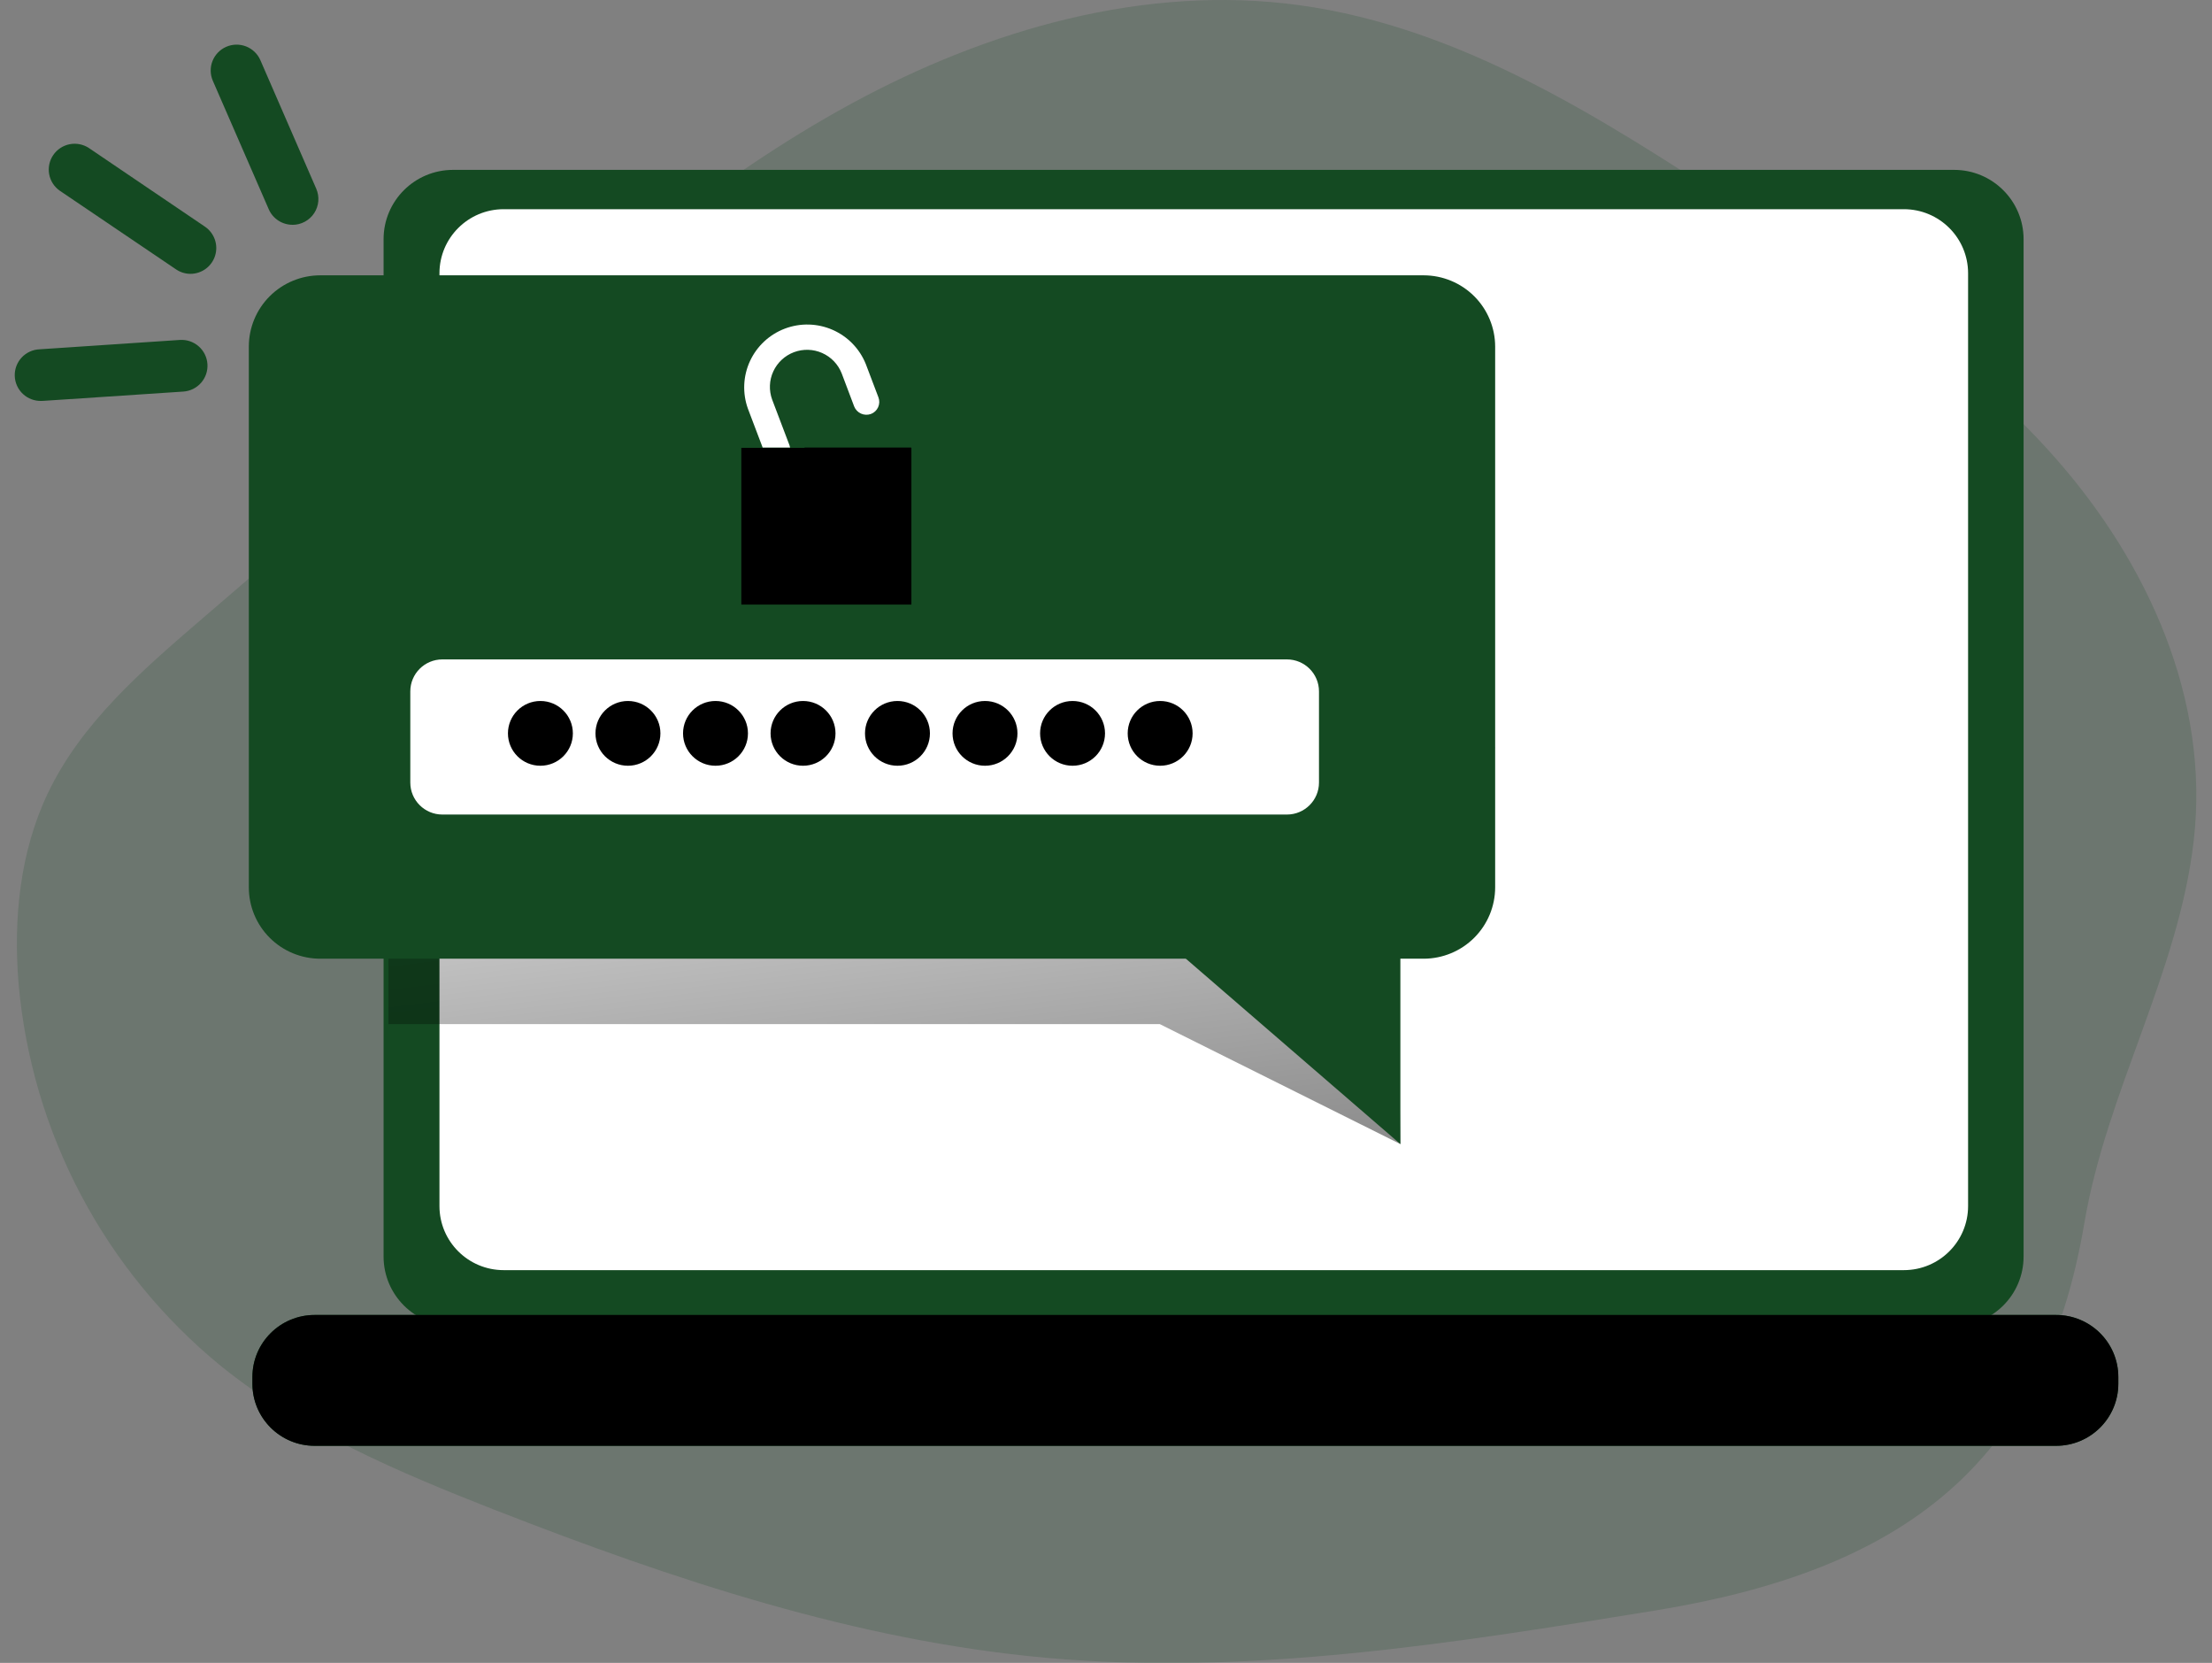 <svg width="161" height="121" viewBox="0 0 161 121" fill="none" xmlns="http://www.w3.org/2000/svg">
<rect x="0" y="0" width="161" height="121" fill="#808080" stroke="none"/>
<g clip-path="url(#clip0_29440_18792)">
<path opacity="0.18" d="M149.6 33.328C143.123 25.99 134.821 20.531 126.614 15.161C116.693 8.661 106.338 1.992 94.585 0.38C83.36 -1.161 71.897 2.138 61.95 7.552C52.002 12.967 43.339 20.407 34.751 27.786L14.543 45.168C10.293 48.824 5.921 52.63 3.502 57.68C1.449 61.964 0.963 66.863 1.354 71.583C1.828 76.96 3.373 82.19 5.9 86.965C8.427 91.739 11.884 95.963 16.069 99.388C21.94 104.133 29.02 107.128 36.063 109.886C49.002 114.936 62.342 119.392 76.182 120.632C90.96 121.958 105.792 119.572 120.435 117.194C138.416 114.274 148.733 106.651 151.71 88.987C153.327 79.428 158.568 70.767 159.668 61.182C160.863 50.861 156.296 40.93 149.6 33.328Z" fill="#144A22"/>
<path d="M142.229 12.361H32.976C30.183 12.361 27.919 14.619 27.919 17.404V91.432C27.919 94.217 30.183 96.475 32.976 96.475H142.229C145.022 96.475 147.286 94.217 147.286 91.432V17.404C147.286 14.619 145.022 12.361 142.229 12.361Z" fill="#144A22"/>
<path d="M138.571 15.222H36.662C34.079 15.222 31.986 17.309 31.986 19.885V87.759C31.986 90.334 34.079 92.421 36.662 92.421H138.571C141.153 92.421 143.247 90.334 143.247 87.759V19.885C143.247 17.309 141.153 15.222 138.571 15.222Z" fill="white"/>
<path d="M101.926 83.249L84.419 74.521H28.274V54.366H108.825L101.662 68.791L101.926 83.249Z" fill="url(#paint0_linear_29440_18792)"/>
<path d="M108.825 25.219V64.563C108.825 65.939 108.278 67.258 107.304 68.233C106.33 69.207 105.008 69.756 103.629 69.76H23.311C22.627 69.76 21.95 69.625 21.319 69.364C20.687 69.103 20.113 68.72 19.63 68.237C19.147 67.754 18.764 67.181 18.504 66.551C18.243 65.921 18.11 65.245 18.111 64.563V25.219C18.111 23.844 18.659 22.525 19.634 21.553C20.609 20.581 21.932 20.034 23.311 20.034H103.629C105.006 20.037 106.327 20.584 107.301 21.556C108.275 22.528 108.823 23.846 108.825 25.219Z" fill="#144A22"/>
<path d="M63.389 30.123C63.155 30.207 62.897 30.198 62.67 30.096C62.443 29.994 62.264 29.809 62.172 29.578L61.26 27.163C60.999 26.503 60.489 25.972 59.838 25.685C59.188 25.397 58.451 25.377 57.785 25.628C57.12 25.879 56.581 26.381 56.284 27.025C55.987 27.67 55.957 28.405 56.199 29.071L57.462 32.397C57.482 32.451 57.497 32.508 57.507 32.566H55.51L54.436 29.736C54.029 28.607 54.084 27.363 54.588 26.273C55.093 25.184 56.006 24.335 57.131 23.91C58.257 23.486 59.505 23.519 60.606 24.003C61.708 24.487 62.574 25.383 63.02 26.497L63.935 28.91C63.979 29.025 64 29.148 63.997 29.272C63.993 29.395 63.965 29.517 63.915 29.63C63.864 29.742 63.791 29.844 63.701 29.929C63.611 30.014 63.505 30.08 63.389 30.123Z" fill="white"/>
<path d="M149.653 95.683H22.901C20.399 95.683 18.371 97.705 18.371 100.199V100.687C18.371 103.182 20.399 105.204 22.901 105.204H149.653C152.154 105.204 154.182 103.182 154.182 100.687V100.199C154.182 97.705 152.154 95.683 149.653 95.683Z" fill="#144A22"/>
<path d="M149.653 95.683H22.901C20.399 95.683 18.371 97.705 18.371 100.199V100.687C18.371 103.182 20.399 105.204 22.901 105.204H149.653C152.154 105.204 154.182 103.182 154.182 100.687V100.199C154.182 97.705 152.154 95.683 149.653 95.683Z" fill="url(#paint1_linear_29440_18792)"/>
<path d="M86.009 69.497L101.926 83.249V66.453L86.009 69.497Z" fill="#144A22"/>
<path d="M93.67 47.982H32.197C30.908 47.982 29.864 49.024 29.864 50.308V56.944C29.864 58.228 30.908 59.27 32.197 59.27H93.67C94.958 59.27 96.002 58.228 96.002 56.944V50.308C96.002 49.024 94.958 47.982 93.67 47.982Z" fill="white"/>
<path d="M66.336 32.588H53.957V43.992H66.336V32.588Z" fill="url(#paint2_linear_29440_18792)"/>
<path d="M66.321 32.565H58.558V43.969H66.321V32.565Z" fill="url(#paint3_linear_29440_18792)"/>
<path d="M59.851 37.909C59.851 37.909 58.63 36.894 59.696 36.03C60.763 35.166 61.957 36.969 60.827 37.909L61.622 40.024H58.939L59.851 37.909Z" fill="url(#paint4_linear_29440_18792)"/>
<path d="M39.333 55.719C40.638 55.719 41.696 54.664 41.696 53.363C41.696 52.062 40.638 51.007 39.333 51.007C38.028 51.007 36.971 52.062 36.971 53.363C36.971 54.664 38.028 55.719 39.333 55.719Z" fill="black"/>
<path d="M45.705 55.719C47.01 55.719 48.068 54.664 48.068 53.363C48.068 52.062 47.01 51.007 45.705 51.007C44.4 51.007 43.342 52.062 43.342 53.363C43.342 54.664 44.4 55.719 45.705 55.719Z" fill="black"/>
<path d="M52.077 55.719C53.382 55.719 54.44 54.664 54.44 53.363C54.44 52.062 53.382 51.007 52.077 51.007C50.772 51.007 49.715 52.062 49.715 53.363C49.715 54.664 50.772 55.719 52.077 55.719Z" fill="black"/>
<path d="M58.449 55.719C59.754 55.719 60.812 54.664 60.812 53.363C60.812 52.062 59.754 51.007 58.449 51.007C57.144 51.007 56.086 52.062 56.086 53.363C56.086 54.664 57.144 55.719 58.449 55.719Z" fill="black"/>
<path d="M65.322 55.719C66.627 55.719 67.685 54.664 67.685 53.363C67.685 52.062 66.627 51.007 65.322 51.007C64.017 51.007 62.959 52.062 62.959 53.363C62.959 54.664 64.017 55.719 65.322 55.719Z" fill="black"/>
<path d="M71.694 55.719C72.999 55.719 74.056 54.664 74.056 53.363C74.056 52.062 72.999 51.007 71.694 51.007C70.389 51.007 69.331 52.062 69.331 53.363C69.331 54.664 70.389 55.719 71.694 55.719Z" fill="black"/>
<path d="M78.066 55.719C79.371 55.719 80.428 54.664 80.428 53.363C80.428 52.062 79.371 51.007 78.066 51.007C76.761 51.007 75.703 52.062 75.703 53.363C75.703 54.664 76.761 55.719 78.066 55.719Z" fill="black"/>
<path d="M84.442 55.719C85.746 55.719 86.804 54.664 86.804 53.363C86.804 52.062 85.746 51.007 84.442 51.007C83.137 51.007 82.079 52.062 82.079 53.363C82.079 54.664 83.137 55.719 84.442 55.719Z" fill="black"/>
<path d="M21.288 16.357C20.921 16.356 20.563 16.25 20.256 16.049C19.95 15.849 19.708 15.564 19.562 15.229L15.492 5.881C15.393 5.654 15.34 5.411 15.335 5.164C15.331 4.917 15.375 4.671 15.466 4.441C15.557 4.211 15.692 4.001 15.864 3.824C16.036 3.646 16.241 3.503 16.468 3.405C16.695 3.306 16.94 3.253 17.187 3.248C17.435 3.244 17.681 3.288 17.912 3.378C18.142 3.469 18.353 3.604 18.531 3.775C18.71 3.947 18.852 4.151 18.951 4.378L23.017 13.73C23.142 14.016 23.194 14.329 23.168 14.64C23.141 14.951 23.038 15.251 22.866 15.512C22.694 15.773 22.46 15.987 22.184 16.135C21.909 16.283 21.601 16.361 21.288 16.36V16.357Z" fill="#144A22"/>
<path d="M3.02 29.173C2.52 29.19 2.034 29.007 1.669 28.667C1.304 28.326 1.09 27.855 1.074 27.357C1.057 26.858 1.24 26.374 1.581 26.01C1.923 25.646 2.396 25.432 2.895 25.416L13.088 24.736C13.588 24.702 14.08 24.868 14.457 25.197C14.834 25.526 15.065 25.99 15.098 26.488C15.132 26.987 14.966 27.478 14.636 27.854C14.306 28.23 13.84 28.46 13.341 28.493L3.144 29.169L3.02 29.173Z" fill="#144A22"/>
<path d="M13.861 19.926C13.488 19.925 13.125 19.812 12.817 19.603L4.35 13.877C3.945 13.593 3.668 13.162 3.579 12.677C3.49 12.191 3.596 11.691 3.874 11.283C4.152 10.875 4.58 10.592 5.065 10.496C5.551 10.4 6.054 10.498 6.468 10.769L14.92 16.495C15.252 16.721 15.503 17.048 15.636 17.427C15.769 17.805 15.777 18.216 15.658 18.6C15.54 18.983 15.302 19.319 14.978 19.558C14.655 19.796 14.263 19.925 13.861 19.926Z" fill="#144A22"/>
<path d="M100.388 95.769H72.836V98.591H100.388V95.769Z" fill="url(#paint5_linear_29440_18792)"/>
</g>
<defs>
<linearGradient id="paint0_linear_29440_18792" x1="65.382" y1="38.991" x2="78.609" y2="145.947" gradientUnits="userSpaceOnUse">
<stop stop-opacity="0"/>
<stop offset="0.99"/>
</linearGradient>
<linearGradient id="paint1_linear_29440_18792" x1="30756.4" y1="2770.31" x2="30755.5" y2="2273.98" gradientUnits="userSpaceOnUse">
<stop stop-opacity="0"/>
<stop offset="0.99"/>
</linearGradient>
<linearGradient id="paint2_linear_29440_18792" x1="2561.92" y1="864.377" x2="1475.04" y2="1607.41" gradientUnits="userSpaceOnUse">
<stop stop-opacity="0"/>
<stop offset="0.99"/>
</linearGradient>
<linearGradient id="paint3_linear_29440_18792" x1="1594.34" y1="941.558" x2="948.689" y2="1218.34" gradientUnits="userSpaceOnUse">
<stop stop-opacity="0"/>
<stop offset="0.99"/>
</linearGradient>
<linearGradient id="paint4_linear_29440_18792" x1="485.762" y1="614.712" x2="483.703" y2="556.699" gradientUnits="userSpaceOnUse">
<stop stop-opacity="0"/>
<stop offset="0.99"/>
</linearGradient>
<linearGradient id="paint5_linear_29440_18792" x1="6328.08" y1="767.335" x2="6327.94" y2="927.654" gradientUnits="userSpaceOnUse">
<stop stop-opacity="0"/>
<stop offset="0.99"/>
</linearGradient>
<clipPath id="clip0_29440_18792">
<rect width="161" height="121" fill="white"/>
</clipPath>
</defs>
</svg>
